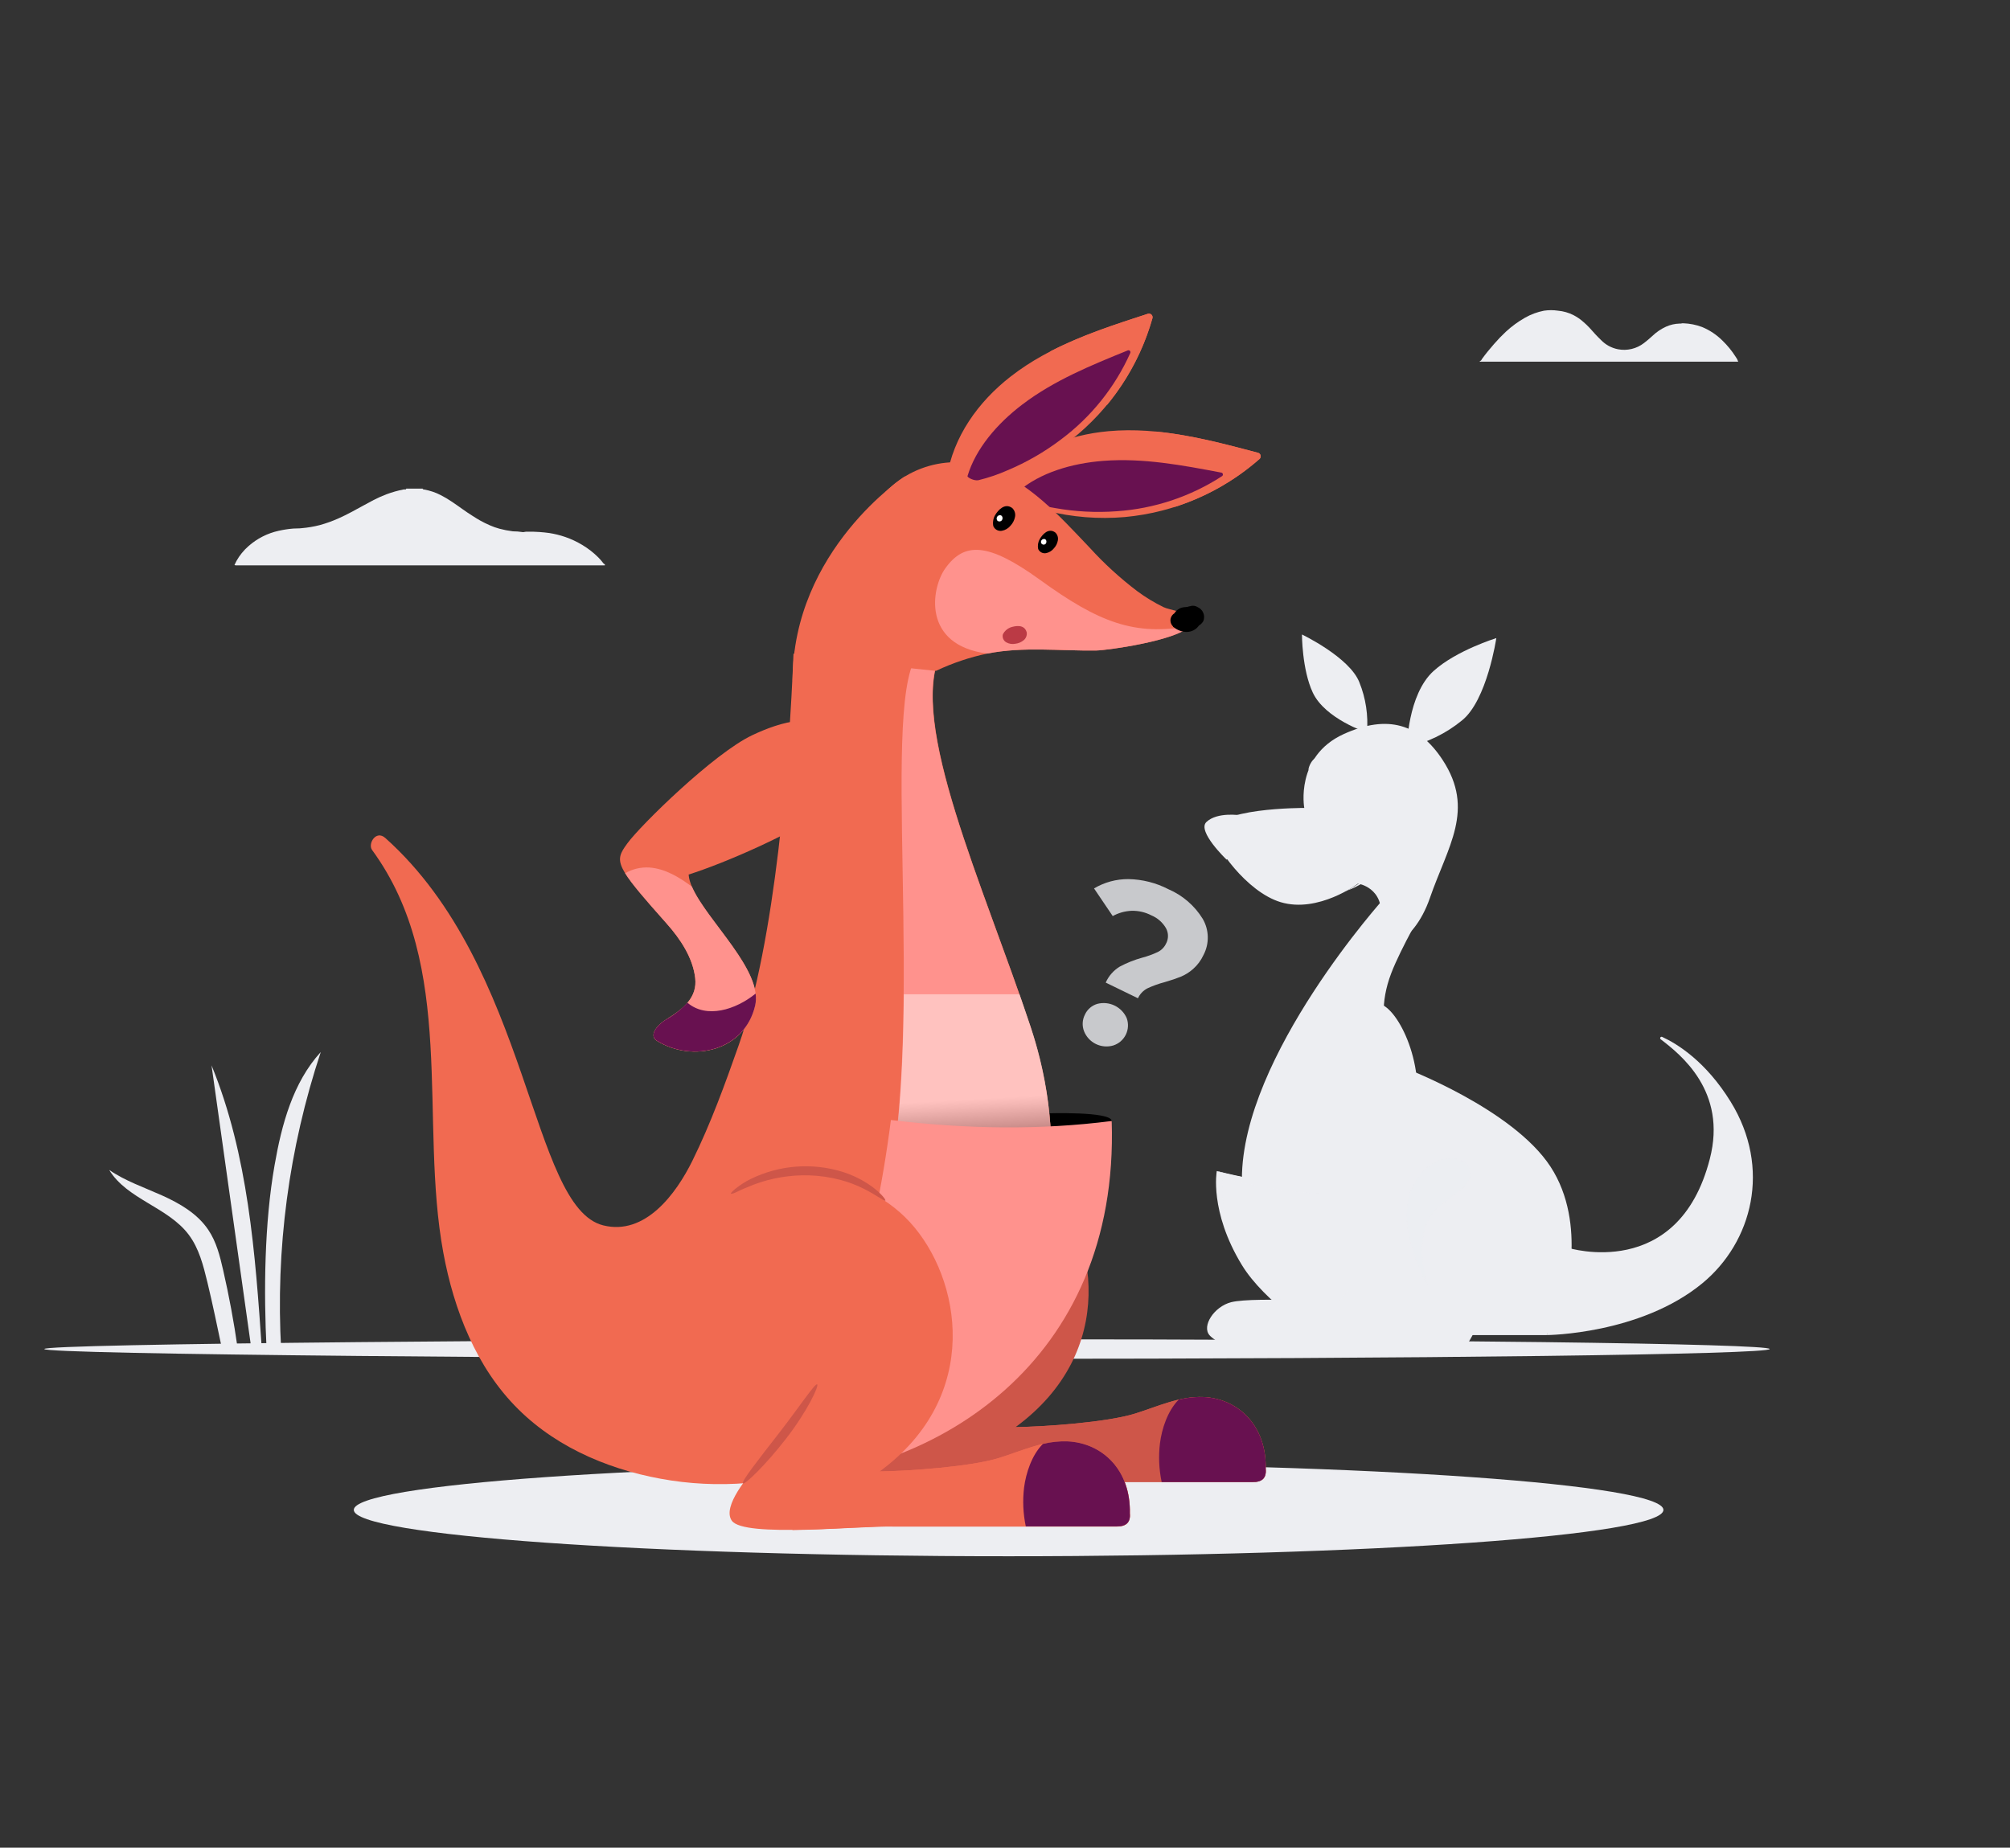 <svg width="360" height="331" viewBox="0 0 360 331" fill="none" xmlns="http://www.w3.org/2000/svg">
<rect x="0" y="0" width="360" height="331" fill="#333333" stroke="none"/>
<path d="M180.647 278.791C245.419 278.791 297.928 275.074 297.928 270.488C297.928 265.902 245.419 262.184 180.647 262.184C115.875 262.184 63.367 265.902 63.367 270.488C63.367 275.074 115.875 278.791 180.647 278.791Z" fill="#EDEEF2"/>
<path d="M255.262 162.33C255.262 162.33 250.89 169.86 249.178 174.344C245.102 184.993 251.531 191.302 251.531 191.302C251.531 191.302 270.931 198.62 277.705 209.003C284.478 219.385 280.081 233.061 280.081 233.061L277.027 239.171H240.343C240.343 239.171 222.424 232.27 222.43 211.227C222.43 189.132 247.999 160.819 247.999 160.819L255.262 162.33Z" fill="#EDEEF2"/>
<path d="M235.928 239.171C235.928 239.171 226.524 233.327 222.43 226.625C216.57 217.016 217.93 209.789 217.93 209.789C217.93 209.789 221.631 210.937 231.495 212.49C236.456 213.162 241.489 213.121 246.439 212.369C246.439 212.369 249.172 220.715 246.118 228.324C243.112 235.799 235.928 239.171 235.928 239.171Z" fill="#EDEEF2"/>
<path opacity="0.4" d="M234.803 236.796C234.803 236.796 226.548 231.671 222.956 225.779C217.822 217.318 219.013 211.003 219.013 211.003C219.013 211.003 222.26 212.012 230.915 213.372C235.267 213.964 239.683 213.93 244.026 213.269C244.026 213.269 246.445 220.588 243.747 227.266C241.105 233.835 234.803 236.796 234.803 236.796Z" fill="#EDEEF2"/>
<path d="M217.93 209.776L218.269 209.861L219.243 210.097L220.755 210.447C221.359 210.58 221.994 210.719 222.714 210.87C223.434 211.021 224.22 211.178 225.048 211.336C225.877 211.493 226.748 211.644 227.655 211.789C228.562 211.934 229.505 212.067 230.461 212.176C231.416 212.284 232.39 212.387 233.364 212.441C233.854 212.441 234.343 212.496 234.833 212.514L235.559 212.55H236.285C237.246 212.587 238.196 212.599 239.115 212.599C240.034 212.599 240.929 212.599 241.758 212.538C242.586 212.478 243.391 212.441 244.122 212.369C244.854 212.296 245.513 212.2 246.1 212.097C246.687 211.994 247.195 211.873 247.606 211.753C247.925 211.667 248.238 211.56 248.543 211.432C248.652 211.388 248.757 211.335 248.858 211.275C248.764 211.346 248.665 211.408 248.561 211.462C248.265 211.619 247.958 211.755 247.642 211.867C247.443 211.946 247.213 212.018 246.965 212.097L246.572 212.212L246.148 212.321C245.544 212.466 244.896 212.599 244.165 212.707C243.433 212.816 242.635 212.913 241.788 212.979C240.941 213.046 240.046 213.088 239.121 213.112C238.196 213.136 237.24 213.112 236.267 213.112H235.541L234.803 213.082L233.334 212.997L232.59 212.943L231.852 212.871L231.12 212.792L230.413 212.726C229.451 212.599 228.508 212.448 227.594 212.278C226.681 212.109 225.81 211.934 224.988 211.746C224.165 211.559 223.385 211.372 222.666 211.191C221.946 211.009 221.299 210.828 220.724 210.665C220.15 210.502 219.648 210.35 219.231 210.224C218.813 210.097 218.499 209.988 218.281 209.915L217.93 209.776Z" fill="#EDEEF2"/>
<path d="M219.823 212.055C219.823 212.055 220.18 219.875 223.549 219.881C224.027 219.896 224.501 219.781 224.918 219.546C225.335 219.311 225.68 218.967 225.915 218.55C226.15 218.133 226.266 217.66 226.251 217.182C226.236 216.704 226.09 216.239 225.829 215.838C224.462 213.638 219.823 212.055 219.823 212.055Z" fill="#EDEEF2"/>
<path d="M306.237 207.601C309.37 195.514 301.024 188.921 297.432 186.177C297.385 186.138 297.354 186.084 297.344 186.024C297.335 185.964 297.346 185.903 297.378 185.851C297.409 185.8 297.458 185.761 297.516 185.742C297.573 185.723 297.636 185.725 297.692 185.748C300.425 187.005 305.523 190.154 309.968 197.363C317.316 209.269 313.845 222.54 304.864 229.919C293.749 239.05 277.045 239.171 277.045 239.171L280.867 223.543C280.867 223.543 300.564 229.701 306.237 207.601Z" fill="#EDEEF2"/>
<path d="M247.533 188.256C251.271 194.197 248.87 203.002 248.87 203.002C248.87 203.002 244.673 201.007 244.37 202.688C244.068 204.368 244.497 206.446 248.047 206.392C251.597 206.338 253.532 201.69 253.835 197.17C254.482 187.398 248.652 178.194 245.973 180.055C243.294 181.917 244.274 183.065 247.533 188.256Z" fill="#EDEEF2"/>
<path d="M258.371 207.287C252.256 204.434 241.135 204.078 237.531 212.266C233.63 221.132 242.973 233.418 242.973 233.418C242.973 233.418 224.8 232.209 220.507 233.279C217.441 234.065 215.209 237.546 216.624 239.19C217.58 240.295 221.517 242.386 221.517 242.386C221.517 242.386 231.797 240.604 240.766 240.604C246.777 240.604 263.027 240.447 263.027 240.447C263.027 240.447 271.651 226.293 268.742 217.023C267.303 212.405 261.098 208.538 258.371 207.287Z" fill="#EDEEF2"/>
<path d="M316.959 241.667C316.959 242.634 254.778 243.426 178.077 243.426C101.375 243.426 7.928 242.634 7.928 241.667C7.928 240.7 101.375 239.921 178.077 239.921C254.778 239.921 316.959 240.694 316.959 241.667Z" fill="#EDEEF2"/>
<path opacity="0.5" d="M255.673 230.052C255.673 230.052 248.864 218.606 253.678 211.384C257.209 206.09 262.114 207.323 262.967 208.918C264.811 212.363 259.489 214.085 256.955 216.914C252.789 221.555 255.673 230.052 255.673 230.052Z" fill="#EDEEF2"/>
<path d="M37.888 190.849C40.271 207.83 42.656 224.808 45.042 241.782L46.905 241.842C45.72 224.54 44.456 206.9 37.888 190.849Z" fill="#EDEEF2"/>
<path d="M57.452 188.462C52.45 193.937 50.443 201.467 49.173 208.767C47.358 219.12 47.213 231.345 47.752 241.842L50.364 241.903C49.331 223.802 51.736 205.669 57.452 188.462Z" fill="#EDEEF2"/>
<path d="M33.8 221.186C35.65 223.64 36.418 226.716 37.144 229.701C38.142 233.835 38.904 237.612 39.727 241.48H42.557C41.892 236.814 41.031 232.175 39.974 227.562C39.4 225.042 38.765 222.474 37.301 220.31C35.354 217.409 32.185 215.572 28.992 214.14C25.799 212.707 22.442 211.571 19.558 209.589C22.775 214.865 30.081 216.237 33.8 221.186Z" fill="#EDEEF2"/>
<path d="M187.033 230.04C188.079 231.424 188.515 233.164 188.92 234.874C189.489 237.207 189.912 239.341 190.378 241.522H191.974C191.599 238.879 191.113 236.26 190.517 233.666C190.276 232.218 189.765 230.828 189.011 229.568C187.91 227.937 186.126 226.897 184.324 226.087C182.522 225.278 180.629 224.643 179.002 223.519C180.822 226.468 184.935 227.23 187.033 230.04Z" fill="#EDEEF2"/>
<path d="M226.693 263.175C226.875 255.379 221.758 250.545 215.529 250.267C211.296 250.079 207.311 251.983 203.277 253.24C198.197 254.817 187.106 255.579 181.893 255.657C200.338 242.132 196.492 221.047 187.336 211.027C178.065 200.893 160.684 199.871 153.203 207.353C145.722 214.835 140.473 227.943 145.372 240.307C150.27 252.672 160.763 252.998 159.196 255.47C158.779 256.123 153.542 261.87 155.411 264.481C157.624 267.581 178.228 265.315 184.814 265.484H224.341C226.034 265.544 226.851 264.759 226.693 263.175Z" fill="#CE5649"/>
<path d="M226.693 263.175C226.875 255.379 221.758 250.545 215.529 250.267C211.296 250.079 207.311 251.983 203.277 253.24C198.197 254.817 187.106 255.579 181.893 255.657L181.929 255.627C175.75 257.439 170.275 261.101 166.242 266.118C173.027 266.058 181.113 265.387 184.802 265.484H224.329C226.034 265.544 226.85 264.759 226.693 263.175Z" fill="#CE5649"/>
<path d="M226.693 263.175C226.875 255.38 221.758 250.545 215.529 250.267C214.041 250.221 212.554 250.379 211.109 250.738C209.125 252.739 208.085 255.96 207.758 258.534C207.474 260.856 207.577 263.208 208.061 265.496H224.329C226.034 265.544 226.851 264.759 226.693 263.175Z" fill="#681150"/>
<path d="M199.11 200.826C199.11 199.05 187.354 199.448 187.354 199.448L187.904 204.561C187.904 204.561 199.11 202.603 199.11 200.826Z" fill="black"/>
<path d="M244.83 131.231C244.83 131.231 237.343 128.814 235.118 124.058C233.182 119.912 233.188 113.663 233.188 113.663C233.188 113.663 241.709 117.742 243.469 122.233C244.62 125.085 245.086 128.167 244.83 131.231Z" fill="#EDEEF2"/>
<path d="M244.261 130.228C244.261 130.228 238.782 128.469 237.15 124.976C235.734 121.955 235.734 117.368 235.734 117.368C235.734 117.368 241.975 120.353 243.252 123.641C244.098 125.727 244.444 127.983 244.261 130.228Z" fill="#EDEEF2"/>
<path d="M233.6 144.738C233.6 144.738 231.906 135.51 240.639 131.515C248.586 127.889 254.21 129.751 258.389 136.15C264.225 145.082 259.32 151.555 256.078 160.928C253.182 169.304 246.372 172.223 247.309 164.717C248.023 158.97 243.221 158.293 243.221 158.293C243.221 158.293 236.128 163.642 229.372 161.617C223.198 159.762 217.447 151.38 217.313 149.246C217.017 144.672 233.6 144.738 233.6 144.738Z" fill="#EDEEF2"/>
<path d="M240.99 159.671L241.407 159.447L241.885 159.182C242.066 159.079 242.272 158.964 242.49 158.831L243.191 158.396C243.433 158.233 243.687 158.064 243.941 157.87C244.205 157.684 244.457 157.482 244.697 157.266C244.947 157.051 245.176 156.812 245.38 156.553C245.484 156.428 245.577 156.294 245.658 156.154L245.719 156.045V155.997V155.936L245.828 155.719C245.959 155.427 246.065 155.123 246.142 154.812C246.22 154.529 246.249 154.235 246.227 153.942C246.193 153.447 245.978 152.982 245.622 152.637C245.496 152.51 245.356 152.399 245.205 152.304C245.108 152.242 245.007 152.185 244.903 152.135L244.794 152.087H244.915C245.026 152.122 245.135 152.164 245.241 152.214C245.409 152.292 245.567 152.39 245.713 152.504C245.906 152.657 246.069 152.843 246.197 153.054C246.345 153.308 246.442 153.59 246.481 153.882C246.52 154.206 246.508 154.534 246.445 154.855C246.378 155.19 246.277 155.519 246.142 155.834L246.033 156.075V156.13L246.003 156.196L245.937 156.311C245.852 156.471 245.753 156.623 245.64 156.764C245.422 157.043 245.177 157.3 244.909 157.532C244.654 157.751 244.386 157.953 244.104 158.136C243.845 158.314 243.577 158.477 243.3 158.626C243.034 158.771 242.786 158.904 242.55 159.012C242.314 159.121 242.096 159.218 241.903 159.296C241.709 159.375 241.534 159.441 241.389 159.49C241.159 159.629 240.99 159.671 240.99 159.671Z" fill="#EDEEF2"/>
<path d="M216.062 147.27C217.997 145.391 222.188 146.061 222.188 146.061C222.188 146.061 224.202 147.56 223.162 150.497C222.844 151.282 222.372 151.996 221.773 152.596C221.175 153.196 220.463 153.67 219.678 153.99C219.678 153.99 214.368 148.92 216.062 147.27Z" fill="#EDEEF2"/>
<path d="M217.108 147.458C217.428 146.853 218.456 146.726 218.456 146.726C218.641 146.807 218.794 146.944 218.894 147.118C218.995 147.292 219.036 147.494 219.013 147.693C218.997 147.901 218.938 148.104 218.842 148.289C218.745 148.473 218.612 148.637 218.45 148.769C218.45 148.769 216.812 147.935 217.108 147.458Z" fill="#EDEEF2"/>
<path d="M248.162 147.325C247.864 147.501 247.521 147.585 247.176 147.567C246.83 147.549 246.498 147.429 246.22 147.222C245.943 147.016 245.732 146.732 245.616 146.406C245.5 146.08 245.483 145.727 245.566 145.392C245.65 145.056 245.832 144.753 246.088 144.521C246.344 144.288 246.663 144.136 247.005 144.084C247.347 144.032 247.697 144.083 248.011 144.229C248.324 144.376 248.587 144.612 248.767 144.907C248.888 145.105 248.969 145.325 249.004 145.554C249.039 145.784 249.028 146.018 248.972 146.243C248.916 146.468 248.815 146.679 248.676 146.865C248.537 147.051 248.362 147.207 248.162 147.325Z" fill="#EDEEF2"/>
<path d="M248.706 145.156C248.635 145.196 248.553 145.214 248.471 145.208C248.388 145.203 248.31 145.173 248.244 145.124C248.179 145.074 248.129 145.006 248.101 144.929C248.073 144.851 248.069 144.767 248.088 144.687C248.107 144.607 248.149 144.535 248.209 144.478C248.269 144.422 248.344 144.384 248.425 144.369C248.506 144.355 248.59 144.364 248.665 144.397C248.741 144.429 248.806 144.482 248.852 144.551C248.884 144.599 248.906 144.654 248.916 144.712C248.927 144.769 248.925 144.828 248.911 144.885C248.898 144.942 248.873 144.995 248.837 145.042C248.802 145.088 248.757 145.127 248.706 145.156Z" fill="#EDEEF2"/>
<path d="M237.017 143.783C237.065 144.054 237.032 144.333 236.922 144.584C236.811 144.836 236.629 145.05 236.397 145.198C236.165 145.346 235.895 145.422 235.62 145.417C235.345 145.412 235.078 145.325 234.852 145.168C234.626 145.011 234.452 144.79 234.352 144.534C234.252 144.278 234.23 143.998 234.288 143.73C234.347 143.461 234.484 143.216 234.683 143.026C234.881 142.835 235.131 142.708 235.402 142.659C235.582 142.626 235.767 142.629 235.945 142.668C236.124 142.706 236.294 142.78 236.444 142.885C236.594 142.989 236.722 143.122 236.82 143.277C236.918 143.431 236.985 143.603 237.017 143.783Z" fill="#EDEEF2"/>
<path d="M236.599 142.865C236.608 142.912 236.607 142.961 236.597 143.008C236.587 143.055 236.567 143.099 236.54 143.139C236.512 143.178 236.477 143.211 236.436 143.237C236.396 143.263 236.35 143.28 236.303 143.288C236.231 143.302 236.156 143.293 236.089 143.264C236.022 143.235 235.965 143.187 235.925 143.125C235.886 143.064 235.865 142.992 235.867 142.918C235.868 142.845 235.891 142.774 235.933 142.714C235.975 142.654 236.034 142.608 236.102 142.581C236.171 142.555 236.245 142.55 236.317 142.566C236.388 142.582 236.453 142.619 236.504 142.672C236.554 142.726 236.587 142.793 236.599 142.865Z" fill="#EDEEF2"/>
<path d="M254.052 139.251C254.021 139.184 253.992 139.115 253.968 139.045C253.968 138.979 253.907 138.9 253.865 138.809C253.823 138.719 253.829 138.719 253.805 138.67L253.732 138.519L253.696 138.441L253.647 138.356C253.617 138.302 253.593 138.247 253.557 138.187L253.448 138.018L253.327 137.849L253.194 137.685L253.043 137.528C252.988 137.486 252.94 137.432 252.879 137.389L252.795 137.323L252.704 137.262L252.516 137.148L252.317 137.057C252.185 137.004 252.049 136.96 251.912 136.924L251.506 136.851H251.138C250.902 136.851 250.702 136.851 250.563 136.851H250.4H250.37C250.435 136.811 250.504 136.777 250.575 136.749L250.817 136.664C250.926 136.632 251.037 136.605 251.15 136.585C251.281 136.561 251.415 136.547 251.549 136.543C251.702 136.532 251.855 136.532 252.008 136.543C252.088 136.553 252.167 136.57 252.244 136.592L252.365 136.622L252.486 136.664L252.607 136.712L252.722 136.767C252.801 136.809 252.879 136.845 252.952 136.894C253.095 136.99 253.227 137.101 253.345 137.226C253.405 137.287 253.46 137.353 253.514 137.419L253.653 137.619C253.69 137.691 253.732 137.758 253.768 137.824L253.859 138.03C253.859 138.096 253.907 138.163 253.925 138.223L253.956 138.32V138.411C253.956 138.471 253.986 138.525 253.998 138.58C254.01 138.634 253.998 138.695 253.998 138.743V138.882C254.001 138.92 254.001 138.959 253.998 138.997C254.052 139.166 254.052 139.251 254.052 139.251Z" fill="#EDEEF2"/>
<path d="M237.603 136.048C237.541 136.029 237.481 136.007 237.422 135.981C237.361 135.981 237.289 135.945 237.216 135.915L237.089 135.884H236.95C236.847 135.878 236.744 135.878 236.642 135.884C236.587 135.881 236.533 135.881 236.478 135.884H236.394H236.309C236.253 135.899 236.198 135.919 236.146 135.945L236.067 135.981L235.988 136.023L235.831 136.126L235.68 136.241C235.486 136.41 235.31 136.599 235.154 136.803L234.93 137.093L234.743 137.365C234.628 137.534 234.531 137.679 234.464 137.788L234.362 137.951C234.36 137.933 234.36 137.915 234.362 137.897C234.362 137.867 234.362 137.818 234.362 137.758C234.362 137.697 234.392 137.619 234.416 137.534C234.44 137.45 234.47 137.359 234.507 137.256C234.592 137.026 234.702 136.805 234.833 136.598C234.868 136.537 234.906 136.478 234.948 136.422L235.009 136.338L235.081 136.253C235.175 136.138 235.281 136.033 235.396 135.939C235.51 135.84 235.636 135.755 235.771 135.685C235.905 135.614 236.05 135.565 236.2 135.54H236.309H236.46C236.529 135.534 236.597 135.534 236.666 135.54C236.788 135.555 236.908 135.585 237.023 135.631C237.074 135.649 237.123 135.673 237.168 135.703L237.289 135.77C237.354 135.812 237.416 135.859 237.476 135.909L237.603 136.048Z" fill="#EDEEF2"/>
<path d="M251.984 133.854C251.984 133.854 252.087 124.432 256.768 120.196C260.838 116.516 267.998 114.31 267.998 114.31C267.998 114.31 266.341 125.508 261.812 129.086C258.953 131.42 255.588 133.053 251.984 133.854Z" fill="#EDEEF2"/>
<path d="M252.928 132.845C252.928 132.845 253.006 125.949 256.435 122.849C259.411 120.154 264.654 118.54 264.654 118.54C264.654 118.54 263.444 126.735 260.124 129.358C258.031 131.066 255.566 132.26 252.928 132.845Z" fill="#EDEEF2"/>
<path d="M168.461 117.108H142.118C141.35 136.58 138.895 168.537 132.297 187.271C129.847 194.239 127.283 201.31 124.012 207.939C121.078 213.892 115.545 221.398 108.028 219.512C95.007 216.249 95.007 173.365 69.015 150.123C67.334 148.618 65.84 151.168 66.638 152.262C81.896 173.118 75.008 200.651 79.405 224.432C81.297 234.669 85.301 245.009 92.83 252.455C100.136 259.707 110.144 263.695 120.189 265.218C140.848 268.349 162.323 260.136 175.38 243.837C189.18 226.613 191.382 204.47 184.566 183.923C176.196 158.626 162.68 129.672 168.461 117.108Z" fill="#F16A51"/>
<path d="M144.537 263.816C156.677 260.591 167.477 253.595 175.38 243.837C189.18 226.613 191.382 204.47 184.566 183.923C176.099 158.42 162.408 129.201 168.57 116.8C156.203 109.36 164.657 163.938 160.708 201.92C156.632 241.583 140.509 264.892 144.537 263.816Z" fill="#FF928D"/>
<path style="mix-blend-mode:multiply" opacity="0.44" d="M188.315 207.184C188.373 199.277 187.114 191.417 184.59 183.923C183.955 182.007 183.29 180.067 182.606 178.121H161.881C161.815 186.292 161.525 194.438 160.744 201.92C160.563 203.733 160.351 205.461 160.14 207.184H188.315Z" fill="url(#paint0_linear_8059_47492)"/>
<path d="M159.565 200.639C173.184 202.289 186.398 202.452 199.11 200.82C200.519 244.266 167.125 264.142 138.81 265.115C149.98 246.296 156.511 224.565 159.565 200.639Z" fill="#FF928D"/>
<path d="M202.358 271.116C202.539 263.327 197.423 258.492 191.194 258.214C186.961 258.021 182.975 259.93 178.942 261.181C173.862 262.765 162.77 263.526 157.557 263.599C176.003 250.074 172.15 228.994 163 218.974C153.729 208.84 136.349 207.812 128.862 215.3C121.375 222.788 116.162 235.89 121.036 248.248C125.91 260.607 136.427 260.97 134.861 263.417C134.444 264.064 129.206 269.811 131.075 272.428C133.288 275.522 153.893 273.262 160.478 273.431H199.999C201.699 273.485 202.515 272.706 202.358 271.116Z" fill="#F16A51"/>
<path d="M202.358 271.116C202.539 263.327 197.423 258.492 191.194 258.214C186.961 258.02 182.975 259.924 178.942 261.181C173.862 262.764 162.77 263.526 157.557 263.598H157.594C151.413 265.408 145.937 269.07 141.906 274.09C148.692 274.029 156.777 273.359 160.466 273.485H199.987C201.699 273.485 202.515 272.706 202.358 271.116Z" fill="#F16A51"/>
<path d="M202.358 271.116C202.539 263.327 197.423 258.492 191.194 258.214C189.706 258.162 188.218 258.319 186.773 258.679C184.79 260.68 183.749 263.901 183.417 266.481C183.138 268.803 183.242 271.155 183.725 273.443H199.987C201.699 273.485 202.515 272.706 202.358 271.116Z" fill="#681150"/>
<path d="M133.077 265.732C132.726 265.417 135.822 261.501 139.536 256.715C143.249 251.929 145.964 247.777 146.351 248.001C146.738 248.224 144.604 252.805 140.806 257.7C137.008 262.595 133.391 266.01 133.077 265.732Z" fill="#CE5649"/>
<path d="M158.573 215.076C158.392 215.27 157.122 214.17 154.782 212.991C153.414 212.304 151.979 211.759 150.5 211.366C148.692 210.889 146.835 210.618 144.966 210.556C141.553 210.454 138.152 211.023 134.958 212.23C133.748 212.713 132.738 213.13 132.073 213.469C131.408 213.807 130.978 213.916 130.918 213.825C130.857 213.735 131.142 213.427 131.74 212.937C132.591 212.251 133.516 211.664 134.498 211.185C139.615 208.696 145.488 208.248 150.923 209.934C152.484 210.423 153.973 211.118 155.35 212C157.696 213.523 158.706 214.956 158.573 215.076Z" fill="#CE5649"/>
<path d="M112.364 151.083C114.662 147.911 127.834 134.96 134.74 131.702C139.638 129.388 146.835 126.995 151.413 132.035C155.888 136.966 151.498 142.472 147.404 145.385C141.876 149.319 129.956 154.577 123.34 156.668C123.691 162.524 136.923 173.039 135.26 180.17C133.391 188.202 124.151 190.444 117.68 186.473C116.271 185.609 117.401 183.832 119.409 182.6C122.554 180.666 124.913 178.617 124.519 175.221C124.096 171.595 121.889 168.253 119.427 165.485C110.096 154.981 109.945 154.383 112.364 151.083Z" fill="#F16A51"/>
<path d="M135.248 180.152C136.717 173.843 126.533 164.886 123.927 158.843C121.671 157.145 119.125 155.616 116.331 155.411C114.807 155.312 113.287 155.667 111.965 156.432C113.108 158.287 115.412 160.964 119.415 165.467C121.877 168.234 124.084 171.576 124.507 175.202C124.901 178.599 122.542 180.641 119.397 182.581C117.389 183.79 116.259 185.603 117.668 186.455C124.139 190.432 133.379 188.184 135.248 180.152Z" fill="#FF928D"/>
<path d="M135.248 180.152C135.407 179.444 135.436 178.713 135.333 177.995C131.752 180.908 126.527 182.533 123.117 179.626C122.039 180.8 120.784 181.797 119.397 182.582C117.389 183.79 116.259 185.603 117.668 186.455C124.139 190.432 133.379 188.184 135.248 180.152Z" fill="#681150"/>
<path d="M201.463 92.626C210.399 91.803 218.843 88.163 225.574 82.232C225.66 82.157 225.725 82.061 225.763 81.954C225.8 81.847 225.809 81.732 225.788 81.62C225.767 81.508 225.718 81.404 225.644 81.317C225.571 81.231 225.476 81.165 225.369 81.126C216.654 78.811 207.662 76.424 198.56 77.24C191.242 77.898 184.088 80.715 179.129 86.263C178.863 86.559 179.764 88.68 180.665 89.139C182.837 90.185 185.122 90.98 187.475 91.508C192.043 92.655 196.77 93.032 201.463 92.626Z" fill="#F16A51"/>
<path d="M206.573 80.479C206.433 84.29 207.792 88.004 210.359 90.825C215.969 89.038 221.149 86.112 225.574 82.232C225.66 82.157 225.725 82.061 225.763 81.954C225.8 81.847 225.809 81.732 225.788 81.62C225.767 81.508 225.718 81.404 225.644 81.317C225.571 81.231 225.476 81.165 225.369 81.126C219.358 79.53 213.219 77.899 207.002 77.306C206.75 78.346 206.607 79.41 206.573 80.479Z" fill="#F16A51"/>
<path d="M199.993 91.587C206.718 91.134 213.216 88.971 218.868 85.302C218.931 85.262 218.98 85.203 219.007 85.134C219.034 85.065 219.039 84.989 219.02 84.916C219.001 84.844 218.96 84.78 218.902 84.733C218.844 84.686 218.773 84.659 218.698 84.655C211.84 83.356 204.789 82.014 197.623 82.558C191.883 82.999 186.283 84.703 182.413 87.997C182.207 88.172 182.927 89.411 183.622 89.677C185.368 90.286 187.166 90.735 188.993 91.019C192.621 91.666 196.317 91.857 199.993 91.587Z" fill="#681150"/>
<path d="M191.799 78.835C198.852 73.294 203.963 65.66 206.398 57.031C206.432 56.921 206.437 56.803 206.411 56.69C206.385 56.577 206.329 56.474 206.25 56.389C206.17 56.305 206.07 56.243 205.959 56.211C205.848 56.178 205.73 56.175 205.617 56.203C197.036 58.983 188.188 61.848 180.986 67.474C175.198 71.988 170.705 78.237 169.562 85.604C169.501 85.997 171.406 87.284 172.416 87.187C174.814 86.887 177.17 86.313 179.438 85.477C183.897 83.961 188.074 81.717 191.799 78.835Z" fill="#F16A51"/>
<path d="M213.364 110.629C212.796 109.729 209.458 109.276 208.411 108.774C206.748 107.963 205.162 107 203.676 105.898C200.603 103.565 197.751 100.955 195.155 98.102C189.743 92.415 184.306 86.305 176.837 83.731C172.977 82.421 168.78 82.496 164.969 83.943C161.158 85.39 157.971 88.118 155.955 91.659C155.537 92.403 153.221 95.636 149.617 100.338C147.354 103.294 145.613 106.615 144.47 110.158L142.118 117.549L167.639 120.184L167.717 120.142C170.63 118.769 173.692 117.741 176.843 117.078C183.362 115.797 189.833 116.624 196.334 116.534C198.657 116.498 215.566 114.104 213.364 110.629Z" fill="#F16A51"/>
<path d="M191.666 115.138C191.696 115.271 190.952 115.579 189.7 115.434C188.876 115.331 188.081 115.062 187.365 114.642C186.648 114.222 186.025 113.661 185.533 112.993C185.04 112.324 184.689 111.563 184.501 110.754C184.313 109.946 184.292 109.108 184.439 108.291C184.669 107.052 185.183 106.441 185.304 106.478C185.425 106.514 185.237 107.239 185.225 108.345C185.165 109.763 185.592 111.159 186.434 112.302C187.277 113.445 188.484 114.266 189.858 114.63C190.916 114.975 191.648 114.968 191.666 115.138Z" fill="black"/>
<path d="M213.147 112.152C203.186 113.965 196.818 111.512 186.259 103.867C176.886 97.08 172.688 97.129 169.326 101.788C166.762 105.335 165.093 115.579 176.825 117.078C183.344 115.796 189.815 116.624 196.316 116.534C198.294 116.504 210.704 114.787 213.147 112.152Z" fill="#FF928D"/>
<path d="M180.949 112.406C180.378 112.639 179.909 113.067 179.625 113.615C179.549 113.89 179.567 114.183 179.677 114.447C179.786 114.711 179.981 114.931 180.23 115.071C180.728 115.349 181.31 115.437 181.869 115.319C182.398 115.26 182.9 115.05 183.314 114.715C183.528 114.549 183.694 114.33 183.795 114.079C183.896 113.829 183.928 113.556 183.889 113.288C183.495 111.802 181.887 112.086 180.949 112.406Z" fill="#BB3A45"/>
<path d="M214.737 112.062C215.066 111.864 215.339 111.585 215.529 111.252C215.714 110.783 215.709 110.261 215.516 109.795C215.324 109.33 214.957 108.957 214.495 108.756C214.155 108.538 213.742 108.462 213.346 108.545L213.189 108.587C213 108.618 212.814 108.665 212.633 108.726C212.473 108.728 212.313 108.742 212.155 108.768C211.786 108.793 211.429 108.906 211.114 109.097C210.798 109.288 210.533 109.553 210.341 109.868C210.006 110.078 209.766 110.41 209.669 110.793C209.612 111.046 209.621 111.309 209.695 111.558C209.769 111.807 209.906 112.032 210.093 112.213V112.261C210.12 112.306 210.163 112.338 210.214 112.352C210.865 112.889 211.679 113.191 212.524 113.21C212.958 113.21 213.385 113.105 213.771 112.906C214.156 112.706 214.487 112.416 214.737 112.062Z" fill="black"/>
<path d="M186.211 96.591C185.916 97.124 185.819 97.745 185.939 98.343C186.053 98.602 186.249 98.817 186.497 98.954C186.745 99.09 187.031 99.141 187.311 99.099C187.874 98.999 188.381 98.698 188.739 98.252C189.109 97.865 189.359 97.378 189.458 96.85C189.517 96.588 189.505 96.314 189.424 96.058C189.344 95.801 189.197 95.57 188.999 95.388C187.795 94.506 186.713 95.726 186.211 96.591Z" fill="black"/>
<path d="M186.622 97.468C186.71 97.532 186.816 97.567 186.924 97.567C187.033 97.567 187.139 97.532 187.227 97.468C187.559 97.195 187.457 96.518 186.961 96.554C186.465 96.591 186.265 97.171 186.622 97.468Z" fill="white"/>
<path d="M178.204 92.324C177.881 92.914 177.776 93.599 177.908 94.258C178.031 94.545 178.247 94.782 178.521 94.933C178.794 95.084 179.111 95.14 179.419 95.092C180.041 94.982 180.601 94.652 180.998 94.161C181.402 93.73 181.677 93.194 181.79 92.614C181.853 92.324 181.84 92.023 181.751 91.74C181.661 91.457 181.5 91.202 181.282 91.001C179.958 90.046 178.76 91.375 178.204 92.324Z" fill="black"/>
<path d="M178.657 93.298C178.756 93.374 178.877 93.416 179.002 93.416C179.127 93.416 179.248 93.374 179.347 93.298C179.716 93.001 179.601 92.252 179.056 92.294C178.945 92.304 178.838 92.344 178.748 92.411C178.659 92.478 178.589 92.569 178.548 92.673C178.506 92.777 178.495 92.891 178.514 93.001C178.533 93.111 178.583 93.214 178.657 93.298Z" fill="white"/>
<path d="M108.336 101.28H42.478C42.314 101.306 42.147 101.285 41.994 101.22C42.115 100.978 42.224 100.724 42.351 100.489C42.912 99.488 43.64 98.59 44.504 97.836C46.052 96.466 47.926 95.516 49.947 95.08C50.801 94.888 51.668 94.757 52.541 94.687C53.031 94.645 53.527 94.687 54.011 94.621C55.123 94.527 56.226 94.339 57.307 94.059C58.42 93.749 59.509 93.359 60.566 92.892C61.377 92.536 62.163 92.137 62.943 91.726C64.28 91.025 65.586 90.263 66.928 89.568C67.668 89.189 68.427 88.851 69.202 88.553C70.214 88.174 71.256 87.881 72.317 87.677C72.418 87.671 72.519 87.671 72.619 87.677C72.71 87.677 72.746 87.616 72.758 87.532H75.71C75.71 87.641 75.788 87.671 75.885 87.683C76.954 87.86 77.989 88.204 78.951 88.704C79.61 89.042 80.248 89.419 80.862 89.834C82.156 90.686 83.384 91.647 84.69 92.451C85.114 92.723 85.537 92.989 85.978 93.237C86.55 93.557 87.137 93.847 87.738 94.107C88.288 94.351 88.857 94.553 89.438 94.711C90.232 94.922 91.041 95.08 91.857 95.183C92.409 95.183 92.961 95.225 93.508 95.309C93.618 95.34 93.735 95.34 93.846 95.309C94.091 95.247 94.344 95.227 94.596 95.249C95.261 95.249 95.927 95.249 96.592 95.303C97.257 95.358 97.801 95.4 98.406 95.491C99.372 95.644 100.323 95.881 101.248 96.198C102.302 96.564 103.316 97.038 104.272 97.612C105.329 98.243 106.304 99.002 107.175 99.872C107.492 100.196 107.789 100.539 108.064 100.9C108.092 100.949 108.131 100.99 108.179 101.02C108.226 101.051 108.28 101.07 108.336 101.075V101.28Z" fill="#EDEEF2"/>
<path d="M162.075 85.332C162.075 85.332 141.961 98.507 141.961 121.906C151.588 126.711 154.225 113.99 154.225 113.99L163.23 91.962L162.075 85.332Z" fill="#F16A51"/>
<path d="M189.495 65.872C191.442 69.156 194.602 71.543 198.294 72.52C202.026 67.974 204.784 62.71 206.398 57.055C206.438 56.943 206.447 56.822 206.423 56.706C206.4 56.589 206.345 56.481 206.265 56.394C206.185 56.306 206.082 56.242 205.968 56.208C205.854 56.175 205.733 56.173 205.617 56.203C199.703 58.119 193.661 60.077 188.116 62.947C188.472 63.968 188.935 64.948 189.495 65.872Z" fill="#F16A51"/>
<path d="M189.997 78.751C195.399 74.727 199.682 69.389 202.436 63.243C202.468 63.176 202.477 63.101 202.462 63.028C202.448 62.955 202.411 62.889 202.357 62.839C202.302 62.788 202.233 62.757 202.16 62.748C202.086 62.739 202.011 62.754 201.947 62.79C195.482 65.419 188.811 68.126 183.108 72.46C178.524 75.941 174.745 80.413 173.287 85.278C173.209 85.537 174.497 86.184 175.228 86.027C177.024 85.589 178.776 84.993 180.466 84.244C183.86 82.818 187.062 80.972 189.997 78.751Z" fill="#681150"/>
<path d="M311.323 64.791H265.047V64.664C265.289 64.664 265.349 64.434 265.44 64.295C266.105 63.364 266.843 62.482 267.587 61.63C268.259 60.854 268.972 60.113 269.722 59.412C270.758 58.455 271.9 57.619 273.127 56.922C274.185 56.318 275.335 55.891 276.531 55.659C277.367 55.535 278.217 55.535 279.053 55.659C280.017 55.745 280.955 56.013 281.817 56.451C282.451 56.779 283.042 57.185 283.577 57.66C283.971 57.993 284.345 58.35 284.696 58.729C285.361 59.484 286.038 60.234 286.764 60.929C287.581 61.771 288.636 62.342 289.788 62.567C290.598 62.722 291.433 62.704 292.236 62.512C293.039 62.32 293.792 61.96 294.444 61.455C294.976 61.05 295.478 60.615 295.968 60.167C296.676 59.487 297.494 58.932 298.387 58.524C299.149 58.18 299.971 57.991 300.806 57.968C300.97 57.986 301.135 57.967 301.29 57.913C301.352 57.904 301.415 57.904 301.478 57.913C302.634 57.951 303.776 58.178 304.858 58.584C306.213 59.147 307.446 59.968 308.487 61.001C309.391 61.875 310.189 62.853 310.863 63.914C311.062 64.18 311.218 64.476 311.323 64.791Z" fill="#EDEEF2"/>
<path d="M200.55 173.164C201.83 172.483 203.182 171.944 204.581 171.558C205.534 171.309 206.461 170.972 207.351 170.551C207.994 170.24 208.513 169.721 208.824 169.079C209.065 168.648 209.191 168.163 209.191 167.67C209.191 167.177 209.065 166.692 208.824 166.262C208.225 165.239 207.31 164.438 206.216 163.98C205.12 163.413 203.898 163.132 202.664 163.162C201.483 163.214 200.331 163.537 199.295 164.106L195.947 159.155C197.816 158.044 199.954 157.467 202.128 157.485C204.616 157.532 207.059 158.152 209.268 159.296C211.816 160.39 213.963 162.245 215.415 164.606C215.986 165.589 216.297 166.701 216.319 167.837C216.341 168.973 216.074 170.096 215.541 171.1C215.102 172.052 214.468 172.902 213.681 173.594C213.018 174.182 212.26 174.653 211.439 174.988C210.678 175.298 209.726 175.615 208.592 175.946C207.524 176.224 206.483 176.599 205.483 177.066C204.747 177.456 204.16 178.077 203.813 178.834L198.04 176.024C198.566 174.837 199.441 173.84 200.55 173.164ZM194.157 184.737C193.971 184.258 193.888 183.746 193.915 183.234C193.942 182.721 194.077 182.22 194.312 181.764C194.52 181.304 194.824 180.894 195.205 180.563C195.586 180.231 196.034 179.985 196.518 179.841C197.56 179.566 198.667 179.673 199.637 180.144C200.607 180.614 201.376 181.416 201.804 182.405C201.976 182.883 202.049 183.39 202.021 183.897C201.992 184.404 201.862 184.899 201.638 185.355C201.413 185.81 201.1 186.216 200.715 186.548C200.331 186.879 199.884 187.131 199.401 187.286C198.366 187.594 197.253 187.502 196.283 187.03C195.312 186.558 194.553 185.74 194.157 184.737Z" fill="#C8C9CC"/>
<defs>
<linearGradient id="paint0_linear_8059_47492" x1="172.876" y1="181.518" x2="174.573" y2="212.278" gradientUnits="userSpaceOnUse">
<stop offset="0.5" stop-color="white"/>
<stop offset="0.55" stop-color="#E1E1E1"/>
<stop offset="0.66" stop-color="#959595"/>
<stop offset="0.81" stop-color="#1D1D1D"/>
<stop offset="0.84"/>
</linearGradient>
</defs>
</svg>
